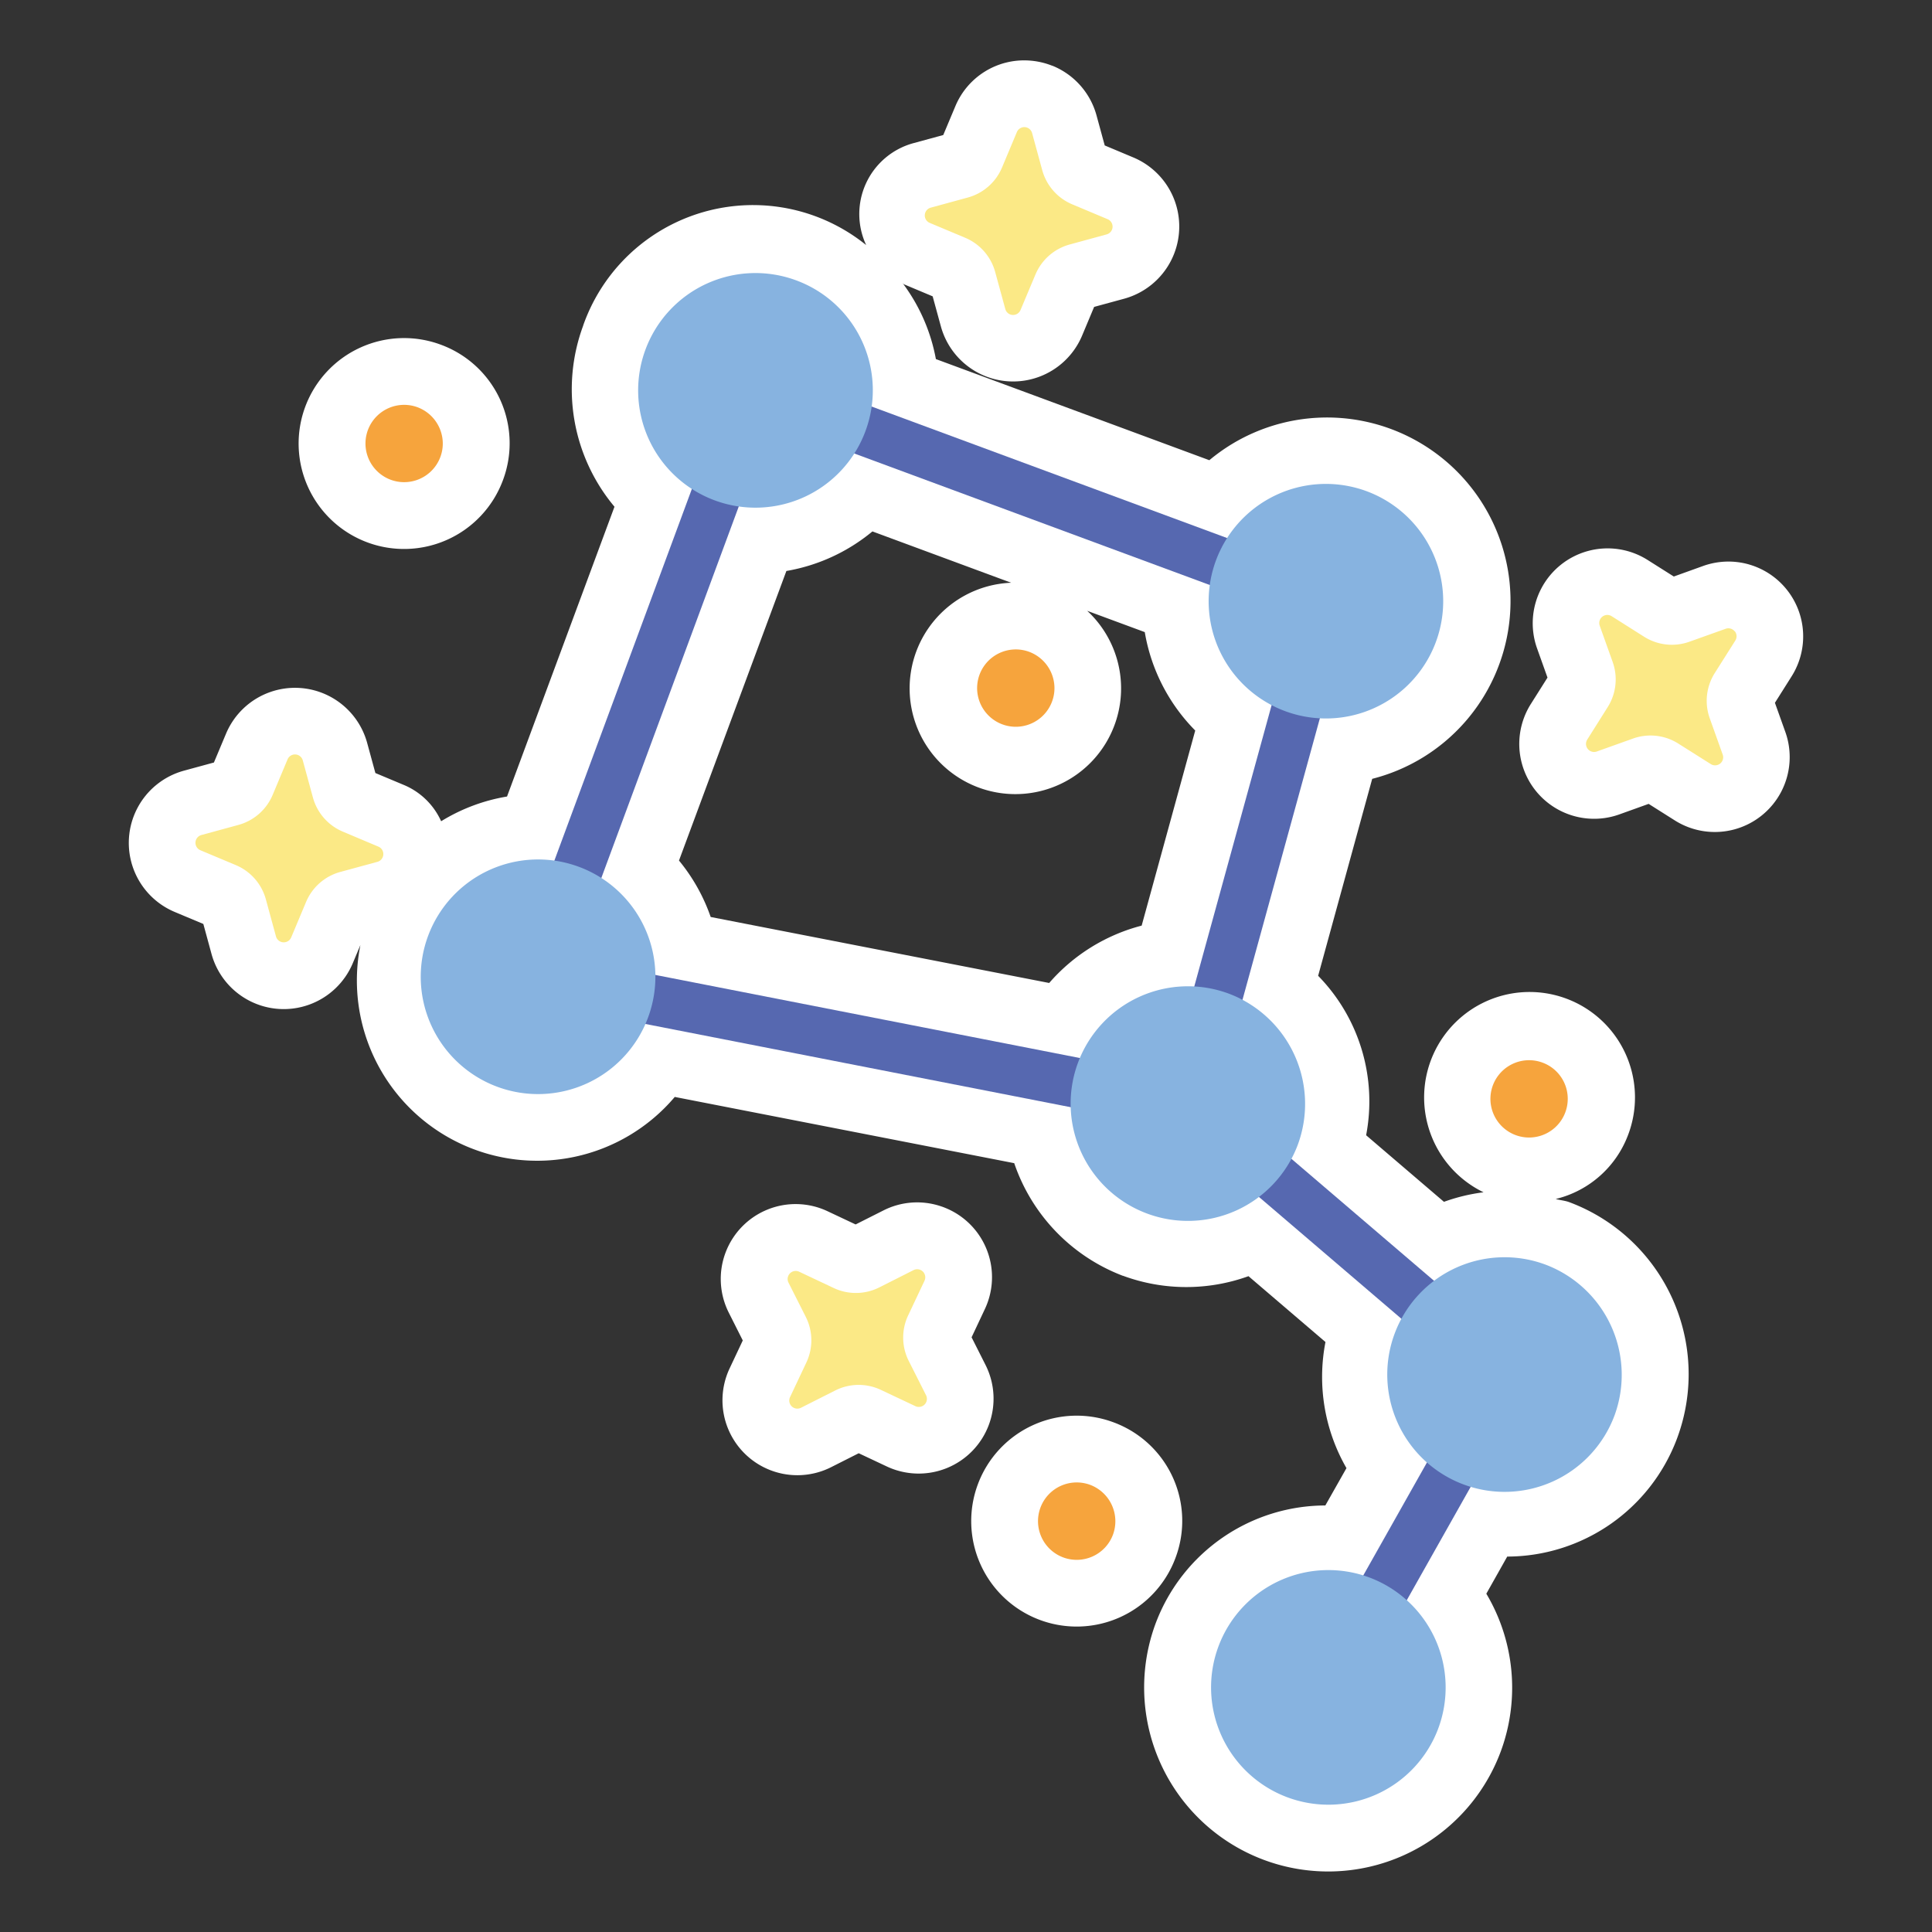 <svg height="512" viewBox="0 0 128 128" width="512" xmlns="http://www.w3.org/2000/svg"><rect x="0" y="0" width="128" height="128" fill="#333333" stroke="none"/><path d="m29.23 22.846a6.986 6.986 0 1 0 4.079 9 6.957 6.957 0 0 0 -4.079-9z" fill="#fff" fill-rule="evenodd"/><path d="m73.791 94.239a6.986 6.986 0 1 0 4.079 9 6.957 6.957 0 0 0 -4.079-9z" fill="#fff" fill-rule="evenodd"/><path d="m64.37 88.6.876-1.862a4.953 4.953 0 0 0 -3-6.849 4.939 4.939 0 0 0 -3.725.31l-1.834.924-1.877-.884a4.96 4.96 0 0 0 -6.531 6.719l.932 1.85-.881 1.871a4.962 4.962 0 0 0 6.72 6.532l1.843-.93 1.879.885a4.962 4.962 0 0 0 6.529-6.72z" fill="#fff" fill-rule="evenodd"/><path d="m115.856 37.39a4.972 4.972 0 0 0 -3.016.106l-1.946.7-1.751-1.107a4.961 4.961 0 0 0 -7.312 5.857l.695 1.946-1.107 1.754a4.958 4.958 0 0 0 5.859 7.313l1.949-.7 1.75 1.106a4.961 4.961 0 0 0 7.311-5.858l-.695-1.945 1.1-1.743a4.958 4.958 0 0 0 -2.838-7.428z" fill="#fff" fill-rule="evenodd"/><path d="m103.972 79.648c-.294-.11-.6-.126-.9-.212a6.838 6.838 0 0 0 4.766-4.174 6.985 6.985 0 1 0 -9.549 3.73 12.147 12.147 0 0 0 -2.623.632l-5.157-4.411a11.9 11.9 0 0 0 -3.179-10.564l3.582-13.049a12.157 12.157 0 1 0 -10.79-21.11l-18.117-6.7a12 12 0 0 0 -2.2-5.027c.035.017.043.054.08.07l1.906.8.547 2a4.96 4.96 0 0 0 9.351.609l.8-1.909 2-.545a4.961 4.961 0 0 0 .608-9.352l-1.906-.8-.542-1.985a4.962 4.962 0 0 0 -2.949-3.306v.006a5.009 5.009 0 0 0 -1.516-.34 4.938 4.938 0 0 0 -4.891 3.029l-.8 1.906-2 .545a4.868 4.868 0 0 0 -3.107 6.746 11.926 11.926 0 0 0 -18.75 5.331v.01a12.125 12.125 0 0 0 2.075 11.994l-7.119 19.2a12.082 12.082 0 0 0 -4.365 1.638 4.69 4.69 0 0 0 -2.448-2.395l-1.909-.8-.542-1.985a4.956 4.956 0 0 0 -9.355-.618l-.8 1.906-2 .545a4.961 4.961 0 0 0 -.608 9.352l1.907.8.545 2a4.961 4.961 0 0 0 9.352.609l.508-1.212a11.944 11.944 0 0 0 20.828 10.063l22.49 4.388a12.185 12.185 0 0 0 7.2 7.463h.014a12.133 12.133 0 0 0 8.307.024l5.1 4.362a12.107 12.107 0 0 0 1.391 8.355l-1.4 2.474a12.037 12.037 0 0 0 -11.215 7.74l-.008.02a12.194 12.194 0 1 0 22.825 8.591l.008-.02a12.191 12.191 0 0 0 -.944-10.485l1.385-2.46a12.04 12.04 0 0 0 11.229-7.769 12.167 12.167 0 0 0 -7.115-15.71zm-28.334-18.323a12.159 12.159 0 0 0 -6.126 3.8l-22.427-4.372a12.126 12.126 0 0 0 -2.1-3.739l7.115-19.185a12.15 12.15 0 0 0 5.7-2.621l9.192 3.4a7.005 7.005 0 1 0 5.039 1.861l3.813 1.41a12.149 12.149 0 0 0 3.343 6.52z" fill="#fff" fill-rule="evenodd"/><path d="m67.289 18.679h3.316v28.336h-3.316z" fill="#5668b0" transform="matrix(.347 -.938 .938 .347 14.232 86.127)"/><path d="m28.11 43.629h29.479v3.317h-29.479z" fill="#5668b0" transform="matrix(.347 -.938 .938 .347 -14.502 69.739)"/><path d="m55.518 52.958h3.316v31.913h-3.316z" fill="#5668b0" transform="matrix(.192 -.981 .981 .192 -21.415 111.83)"/><path d="m71.994 54.816h22.56v3.315h-22.56z" fill="#5668b0" transform="matrix(.265 -.964 .964 .265 6.766 121.821)"/><path d="m87.535 74.265h3.317v15.653h-3.317z" fill="#5668b0" transform="matrix(.65 -.76 .76 .65 -31.169 96.495)"/><path d="m87.929 99.773h11.831v3.317h-11.831z" fill="#5668b0" transform="matrix(.491 -.871 .871 .491 -40.582 133.441)"/><g fill-rule="evenodd"><path d="m52.789 18.589a7.772 7.772 0 1 0 4.536 10.011 7.76 7.76 0 0 0 -4.536-10.011z" fill="#87b3e0"/><path d="m90.581 32.558a7.77 7.77 0 1 0 5.035 7.274 7.777 7.777 0 0 0 -5.035-7.274z" fill="#87b3e0"/><path d="m38.385 57.44a7.772 7.772 0 1 0 4.536 10.011 7.764 7.764 0 0 0 -4.536-10.011z" fill="#87b3e0"/><path d="m81.442 65.842a7.772 7.772 0 1 0 4.536 10.012 7.809 7.809 0 0 0 -4.536-10.012z" fill="#87b3e0"/><path d="m102.42 83.794a7.772 7.772 0 1 0 4.536 10.011 7.809 7.809 0 0 0 -4.536-10.011z" fill="#87b3e0"/><path d="m90.746 104.52a7.772 7.772 0 1 0 4.536 10.012 7.782 7.782 0 0 0 -4.536-10.012z" fill="#87b3e0"/><path d="m114.927 41.828a.532.532 0 0 0 -.6-.169l-2.4.857a3.442 3.442 0 0 1 -3-.331l-2.152-1.361a.535.535 0 0 0 -.789.632l.857 2.4a3.44 3.44 0 0 1 -.331 2.995l-1.353 2.149a.535.535 0 0 0 .632.789l2.4-.858a3.444 3.444 0 0 1 3 .332l2.153 1.36a.534.534 0 0 0 .789-.631l-.857-2.4a3.442 3.442 0 0 1 .331-3l1.361-2.152a.537.537 0 0 0 -.034-.621z" fill="#fbe986"/><path d="m73.386 14.523-2.348-.985a3.444 3.444 0 0 1 -1.988-2.266l-.671-2.457a.534.534 0 0 0 -1.008-.065l-.985 2.35a3.442 3.442 0 0 1 -2.266 1.987l-2.457.671a.535.535 0 0 0 -.066 1.009l2.348.985a3.442 3.442 0 0 1 1.988 2.266l.671 2.456a.534.534 0 0 0 1.008.066l.988-2.35a3.446 3.446 0 0 1 2.263-1.99l2.457-.671a.534.534 0 0 0 .066-1.006z" fill="#fbe986"/><path d="m25.066 56.09-2.348-.99a3.439 3.439 0 0 1 -1.987-2.265l-.671-2.457a.535.535 0 0 0 -.481-.393.535.535 0 0 0 -.528.327l-.985 2.348a3.442 3.442 0 0 1 -2.266 1.992l-2.456.671a.534.534 0 0 0 -.066 1.008l2.348.986a3.443 3.443 0 0 1 1.988 2.265l.67 2.457a.535.535 0 0 0 1.009.066l.985-2.349a3.443 3.443 0 0 1 2.266-1.987l2.456-.669a.534.534 0 0 0 .066-1.01z" fill="#fbe986"/><path d="m60.207 90.167a3.439 3.439 0 0 1 -.042-3.013l1.085-2.3a.537.537 0 0 0 -.11-.612.535.535 0 0 0 -.614-.094l-2.273 1.147a3.444 3.444 0 0 1 -3.014.041l-2.3-1.085a.535.535 0 0 0 -.7.725l1.147 2.273a3.444 3.444 0 0 1 .041 3.014l-1.085 2.3a.535.535 0 0 0 .725.705l2.273-1.147a3.444 3.444 0 0 1 3.014-.041l2.3 1.085a.535.535 0 0 0 .7-.725z" fill="#fbe986"/><path d="m68.2 43.19a2.562 2.562 0 1 0 1.661 2.4 2.576 2.576 0 0 0 -1.661-2.4z" fill="#f6a43d"/><path d="m27.675 26.986a2.561 2.561 0 1 0 1.661 2.4 2.576 2.576 0 0 0 -1.661-2.4z" fill="#f6a43d"/><path d="m102.206 70.405a2.561 2.561 0 1 0 1.661 2.4 2.551 2.551 0 0 0 -1.661-2.4z" fill="#f6a43d"/><path d="m72.236 98.379a2.564 2.564 0 1 0 1.5 3.3 2.577 2.577 0 0 0 -1.5-3.3z" fill="#f6a43d"/></g></svg>